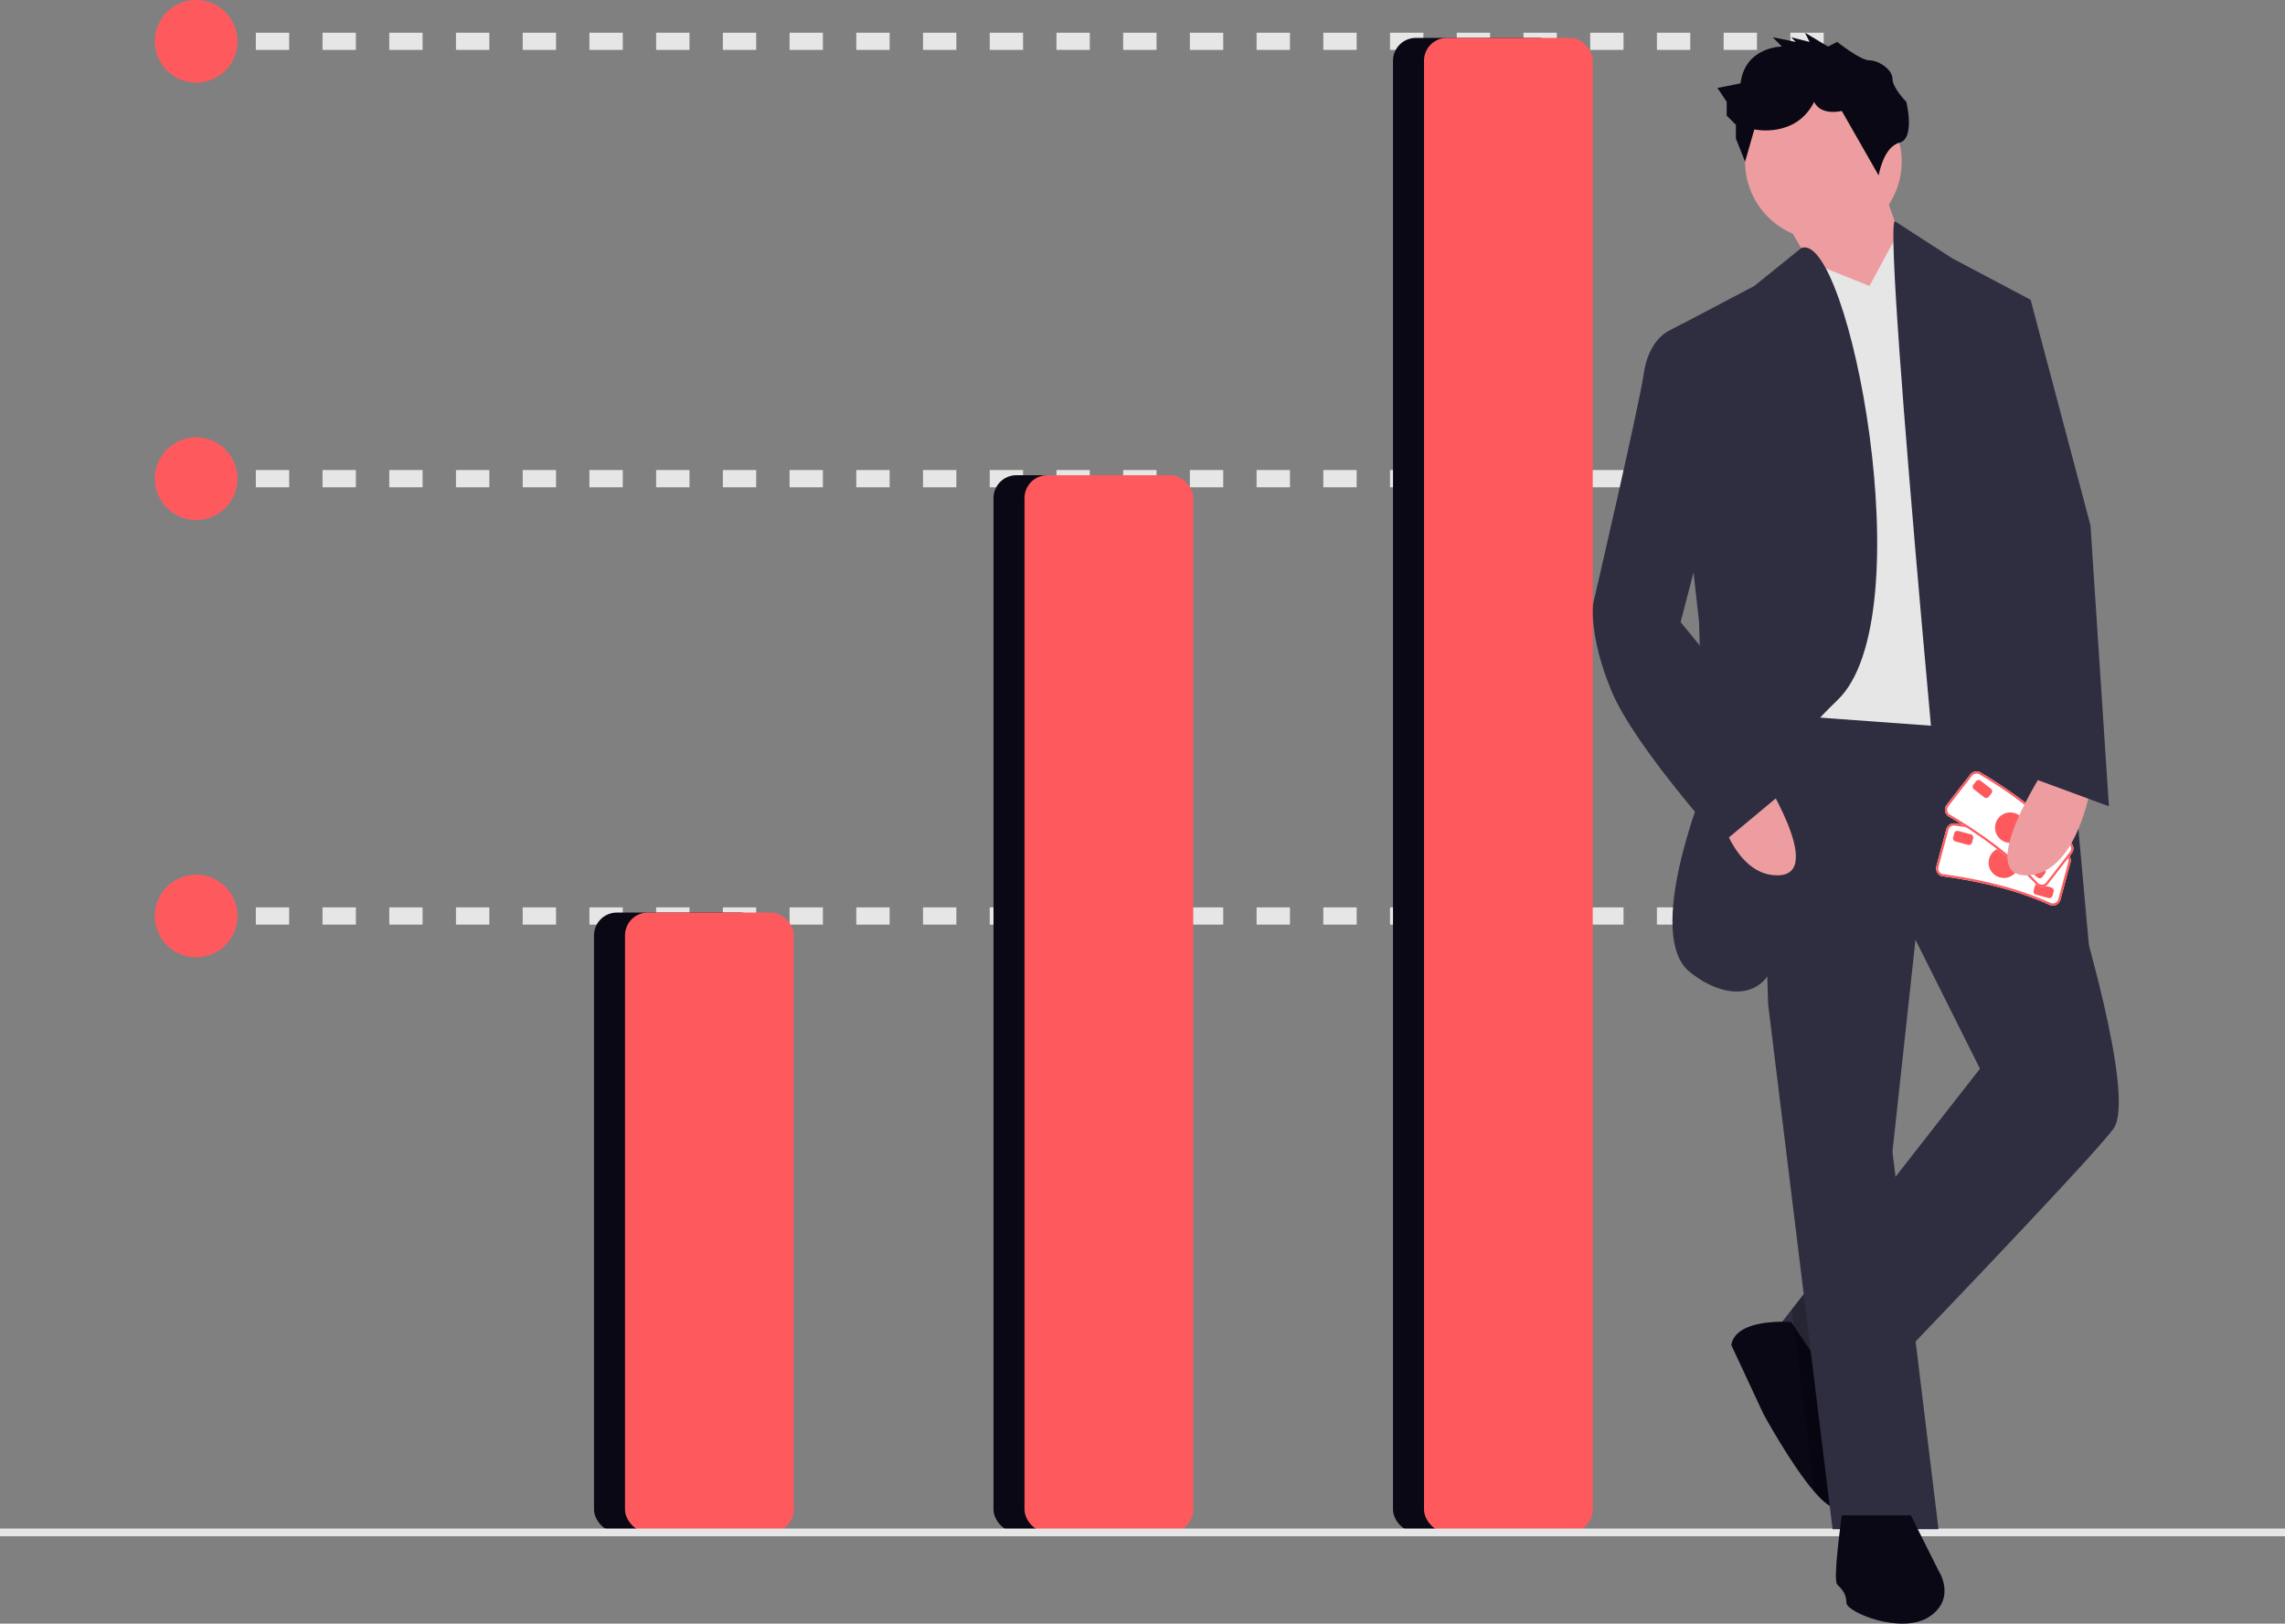 <svg xmlns="http://www.w3.org/2000/svg" width="799.379" height="568.073" viewBox="0 0 799.379 568.073" xmlns:xlink="http://www.w3.org/1999/xlink" role="img" artist="Katerina Limpitsouni" source="https://undraw.co/"><rect x="0" y="0" width="799.379" height="568.073" fill="#808080" stroke="none"/><g transform="translate(-443 -359.703)"><rect width="7.229" height="6.024" transform="translate(511.027 677.177)" fill="#f0f0f0"/><path d="M761.821,545.582h-11.67v-6.024h11.67Zm-23.34,0H726.81v-6.024h11.671Zm-23.341,0H703.47v-6.024h11.67Zm-23.34,0H680.13v-6.024H691.8Zm-23.341,0H656.79v-6.024h11.67Zm-23.341,0h-11.67v-6.024h11.67Zm-23.34,0h-11.67v-6.024h11.67Zm-23.341,0h-11.67v-6.024h11.67Zm-23.34,0h-11.67v-6.024H575.1Zm-23.34,0h-11.67v-6.024h11.67Zm-23.34,0h-11.67v-6.024h11.67Zm-23.34,0h-11.67v-6.024h11.67Zm-23.34,0h-11.67v-6.024h11.67Zm-23.341,0h-11.67v-6.024H458.4Zm-23.34,0h-11.67v-6.024h11.67Zm-23.34,0h-11.67v-6.024h11.67Zm-23.34,0h-11.67v-6.024h11.67Zm-23.34,0h-11.67v-6.024h11.67Zm-23.341,0h-11.67v-6.024H341.7Zm-23.34,0h-11.67v-6.024h11.67Zm-23.34,0h-11.67v-6.024h11.67Zm-23.34,0H260v-6.024h11.67Zm-23.34,0h-11.67v-6.024h11.67Zm-23.34,0h-11.67v-6.024h11.67Z" transform="translate(319.178 137.618)" fill="#e6e6e6"/><rect width="7.229" height="6.024" transform="translate(511.027 524.163)" fill="#f0f0f0"/><path d="M761.821,418.582h-11.67v-6.024h11.67Zm-23.34,0H726.81v-6.024h11.671Zm-23.341,0H703.47v-6.024h11.67Zm-23.34,0H680.13v-6.024H691.8Zm-23.341,0H656.79v-6.024h11.67Zm-23.341,0h-11.67v-6.024h11.67Zm-23.34,0h-11.67v-6.024h11.67Zm-23.341,0h-11.67v-6.024h11.67Zm-23.34,0h-11.67v-6.024H575.1Zm-23.34,0h-11.67v-6.024h11.67Zm-23.34,0h-11.67v-6.024h11.67Zm-23.34,0h-11.67v-6.024h11.67Zm-23.34,0h-11.67v-6.024h11.67Zm-23.341,0h-11.67v-6.024H458.4Zm-23.34,0h-11.67v-6.024h11.67Zm-23.34,0h-11.67v-6.024h11.67Zm-23.34,0h-11.67v-6.024h11.67Zm-23.34,0h-11.67v-6.024h11.67Zm-23.341,0h-11.67v-6.024H341.7Zm-23.34,0h-11.67v-6.024h11.67Zm-23.34,0h-11.67v-6.024h11.67Zm-23.34,0H260v-6.024h11.67Zm-23.34,0h-11.67v-6.024h11.67Zm-23.34,0h-11.67v-6.024h11.67Z" transform="translate(319.178 111.604)" fill="#e6e6e6"/><rect width="7.229" height="6.024" transform="translate(511.027 371.149)" fill="#f0f0f0"/><path d="M761.821,291.582h-11.67v-6.024h11.67Zm-23.34,0H726.81v-6.024h11.671Zm-23.341,0H703.47v-6.024h11.67Zm-23.34,0H680.13v-6.024H691.8Zm-23.341,0H656.79v-6.024h11.67Zm-23.341,0h-11.67v-6.024h11.67Zm-23.34,0h-11.67v-6.024h11.67Zm-23.341,0h-11.67v-6.024h11.67Zm-23.34,0h-11.67v-6.024H575.1Zm-23.34,0h-11.67v-6.024h11.67Zm-23.34,0h-11.67v-6.024h11.67Zm-23.34,0h-11.67v-6.024h11.67Zm-23.34,0h-11.67v-6.024h11.67Zm-23.341,0h-11.67v-6.024H458.4Zm-23.34,0h-11.67v-6.024h11.67Zm-23.34,0h-11.67v-6.024h11.67Zm-23.34,0h-11.67v-6.024h11.67Zm-23.34,0h-11.67v-6.024h11.67Zm-23.341,0h-11.67v-6.024H341.7Zm-23.34,0h-11.67v-6.024h11.67Zm-23.34,0h-11.67v-6.024h11.67Zm-23.34,0H260v-6.024h11.67Zm-23.34,0h-11.67v-6.024h11.67Zm-23.34,0h-11.67v-6.024h11.67Z" transform="translate(319.178 85.59)" fill="#e6e6e6"/><rect width="59.037" height="216.87" rx="8" transform="translate(650.806 678.984)" fill="#090814"/><rect width="59.037" height="216.87" rx="8" transform="translate(661.649 678.984)" fill="#fe5a5e"/><rect width="59.037" height="369.884" rx="8" transform="translate(790.566 525.97)" fill="#090814"/><rect width="59.037" height="369.884" rx="8" transform="translate(801.41 525.97)" fill="#fe5a5e"/><rect width="59.037" height="522.898" rx="8" transform="translate(930.327 372.956)" fill="#090814"/><rect width="59.037" height="522.898" rx="8" transform="translate(941.171 372.956)" fill="#fe5a5e"/><circle cx="14.458" cy="14.458" r="14.458" transform="translate(497.172 359.703)" fill="#fe5a5e"/><circle cx="14.458" cy="14.458" r="14.458" transform="translate(497.172 512.717)" fill="#fe5a5e"/><circle cx="14.458" cy="14.458" r="14.458" transform="translate(497.172 665.731)" fill="#fe5a5e"/><rect width="799.379" height="2.7" transform="translate(443 894.506)" fill="#e6e6e6"/><g transform="translate(1000.207 371.149)"><path d="M703.433,58.277,713.1,85.664l-16.111,32.221L669.6,71.165Z" transform="translate(-602.611 -5.919)" fill="#ed9da0"/><path d="M940.927,558.348c-5.3,7.427-46.172,50.409-73.512,78.957-7.588,7.91-14.129,14.725-18.575,19.349-3.9,4.044-6.186,6.412-6.186,6.412L830.3,637.224l-5.365-11.213.081-.1,3.367-4.3,32.108-41.082L894.207,537.4l-27.388-54.775,33.832-4.833,22.49,1.321,4.9.29S948.982,547.071,940.927,558.348Z" transform="translate(-758.748 -174.92)" fill="#2f2e41"/><path d="M848.889,665.272c-2.094,2.094-5.735-.58-9.682-5.155-8.168-9.473-17.705-27.065-17.705-27.065l-11.277-24.166c1.208-7.218,12.26-8.136,17.8-8.152,1.885,0,3.142.1,3.142.1l.934,1.385,19.751,29.256S855.333,658.827,848.889,665.272Z" transform="translate(-761.761 -149.738)" fill="#090814"/><path d="M848.254,639.188s3.48,27.356-2.964,33.8c-2.094,2.094-5.735-.58-9.682-5.155l-5.9-48.074-1.208-9.827-.709-5.784L859.9,563.066l6.928,56.773C859.241,627.749,852.7,634.564,848.254,639.188Z" transform="translate(-758.162 -157.454)" opacity="0.2"/><path d="M708.032,279.7l-4.334-8.668L737.53,266.2l22.491,1.322.064.289Z" transform="translate(-595.627 36.671)" opacity="0.2"/><path d="M673.524,209.254H662.246l3.223,106.329,22.554,183.659h37.054l-16.11-132.106,8.056-74.107,56.386-12.889L757.3,206.032Z" transform="translate(-604.118 24.346)" fill="#2f2e41"/><path d="M842.666,656.974s-3.222,22.555-1.611,24.165,3.222,3.222,3.222,6.444,19.333,11.277,29,4.833,3.222-16.11,3.222-16.11l-9.666-19.332Z" transform="translate(-755.538 -138.219)" fill="#090814"/><circle cx="27.388" cy="27.388" r="27.388" transform="translate(53.296 17.72)" fill="#ed9da0"/><path d="M700.09,91.644,679.018,83.18l-12.76,158.29,88.607,6.445L724.255,85.2,710.562,72.343Z" transform="translate(-603.296 -3.038)" fill="#e6e6e6"/><path d="M838.515,289l-16.4,13.245-30.61,16.11,11.277,101.5,1.611,58s-20.943,51.553-4.833,64.442,33.832,8.055,30.61-19.333-9.666-46.72,20.944-75.719S854.916,282.2,838.515,289Z" transform="translate(-765.595 -213.641)" fill="#2f2e41"/><path d="M857.722,281.109l20.192,13.041,27.388,14.5,20.943,231.99-46.72,14.5S853.641,287.4,857.722,281.109Z" transform="translate(-752.121 -215.208)" fill="#2f2e41"/><path d="M820.985,440.356s24.166,37.054,6.444,37.054-22.555-30.61-22.555-30.61Z" transform="translate(-762.856 -182.589)" fill="#ed9da0"/><path d="M844.877,231.245l-8.055-4.833,1.611,3.222-6.444-1.611,1.611,1.611-8.055-1.611,3.222,3.222s-12.888,0-14.5,12.888l-8.055,1.611,3.222,4.833v4.833l3.222,3.222v4.833l3.222,8.055,3.222-11.277s14.5,3.222,20.943-9.666c0,0,1.611,4.833,9.666,3.222L862.6,276.354s1.611-10,7.25-11.444,2.417-14.333,2.417-14.333-4.833-4.833-4.833-8.055-4.833-6.444-8.055-6.444-11.277-6.444-11.277-6.444Z" transform="translate(-762.582 -226.412)" fill="#090814"/><path d="M808.8,315.42l-7.5-4.447-5.389,2.836s-6.444,3.222-8.055,14.5-17.721,80.552-17.721,80.552-1.611,11.277,6.444,30.61,38.665,53.164,38.665,53.164l29-24.166-43.5-53.164,11.277-43.5Z" transform="translate(-770 -209.091)" fill="#2f2e41"/><g transform="matrix(0.966, 0.259, -0.259, 0.966, 127.243, 256.462)"><path d="M42.164,20.331l-.062-.005c-11.558-1.909-24.4-1.908-39.254,0H2.842A2.809,2.809,0,0,1,0,17.531V4.078a2.8,2.8,0,0,1,2.8-2.8,152.323,152.323,0,0,1,39.411,0h.005a2.789,2.789,0,0,1,2.747,2.8V17.531A2.8,2.8,0,0,1,42.164,20.331Z" transform="translate(2.315 18.314)" fill="#fff"/><path d="M42.164,20.331l-.062-.005c-11.558-1.909-24.4-1.908-39.254,0H2.842A2.809,2.809,0,0,1,0,17.531V4.078a2.8,2.8,0,0,1,2.8-2.8,152.323,152.323,0,0,1,39.411,0h.005a2.789,2.789,0,0,1,2.747,2.8V17.531A2.8,2.8,0,0,1,42.164,20.331ZM21.982.764A140.606,140.606,0,0,0,2.851,2.037,2.057,2.057,0,0,0,.762,4.078V17.531A2.04,2.04,0,0,0,2.8,19.569c14.868-1.915,27.77-1.915,39.394,0A2.039,2.039,0,0,0,44.2,17.531V4.078a2.04,2.04,0,0,0-2.037-2.037A164.241,164.241,0,0,0,21.982.764Z" transform="translate(2.315 18.314)" fill="#fe5a5e"/><circle cx="5.335" cy="5.335" r="5.335" transform="translate(19.461 23.143)" fill="#fe5a5e"/><path d="M5.716,3.81H1.143A1.144,1.144,0,0,1,0,2.667V1.143A1.144,1.144,0,0,1,1.143,0H5.716A1.144,1.144,0,0,1,6.859,1.143V2.667A1.144,1.144,0,0,1,5.716,3.81Z" transform="translate(5.363 21.879)" fill="#fe5a5e"/><path d="M5.716,3.81H1.143A1.144,1.144,0,0,1,0,2.667V1.143A1.145,1.145,0,0,1,1.143,0H5.716A1.144,1.144,0,0,1,6.859,1.143V2.667A1.144,1.144,0,0,1,5.716,3.81Z" transform="translate(37.371 32.548)" fill="#fe5a5e"/><path d="M37.973,33.081l-.055-.029C28.011,26.8,16.182,21.806,1.753,17.789l-.006,0A2.809,2.809,0,0,1,.216,14.1L5.448,1.711A2.8,2.8,0,0,1,9.116.22,152.319,152.319,0,0,1,45.424,15.549l0,0A2.789,2.789,0,0,1,46.872,19.2L41.64,31.59A2.8,2.8,0,0,1,37.973,33.081Z" transform="translate(0 0)" fill="#fff"/><path d="M37.973,33.081l-.055-.029C28.011,26.8,16.182,21.806,1.753,17.789l-.006,0A2.809,2.809,0,0,1,.216,14.1L5.448,1.711A2.8,2.8,0,0,1,9.116.22,152.319,152.319,0,0,1,45.424,15.549l0,0A2.789,2.789,0,0,1,46.872,19.2L41.64,31.59A2.8,2.8,0,0,1,37.973,33.081ZM26.989,7.206A140.6,140.6,0,0,0,8.869.939,2.057,2.057,0,0,0,6.15,2.007L.919,14.4A2.04,2.04,0,0,0,2,17.07C16.445,21.088,28.332,26.105,38.3,32.39a2.04,2.04,0,0,0,2.642-1.1L46.17,18.9a2.04,2.04,0,0,0-1.085-2.669,164.249,164.249,0,0,0-18.1-9.025Z" transform="translate(0 0)" fill="#fe5a5e"/><circle cx="5.335" cy="5.335" r="5.335" transform="translate(18.459 10.725)" fill="#fe5a5e"/><path d="M4.911,5.379.7,3.6A1.144,1.144,0,0,1,.09,2.1L.683.7A1.144,1.144,0,0,1,2.18.09L6.393,1.868A1.144,1.144,0,0,1,7,3.366l-.593,1.4A1.144,1.144,0,0,1,4.911,5.379Z" transform="translate(7.329 2.778)" fill="#fe5a5e"/><path d="M4.911,5.379.7,3.6A1.144,1.144,0,0,1,.09,2.1L.682.7A1.144,1.144,0,0,1,2.18.09L6.393,1.868A1.144,1.144,0,0,1,7,3.366l-.593,1.4A1.144,1.144,0,0,1,4.911,5.379Z" transform="translate(32.668 25.055)" fill="#fe5a5e"/></g><path d="M903.349,440.356s-24.166,37.054-6.444,37.054S919.46,446.8,919.46,446.8Z" transform="translate(-745.336 -182.589)" fill="#ed9da0"/><path d="M730.441,92.374h12.888l20.944,78.941,6.445,98.273-30.61-11.277V187.426Z" transform="translate(-590.149 1.065)" fill="#2f2e41"/></g></g></svg>